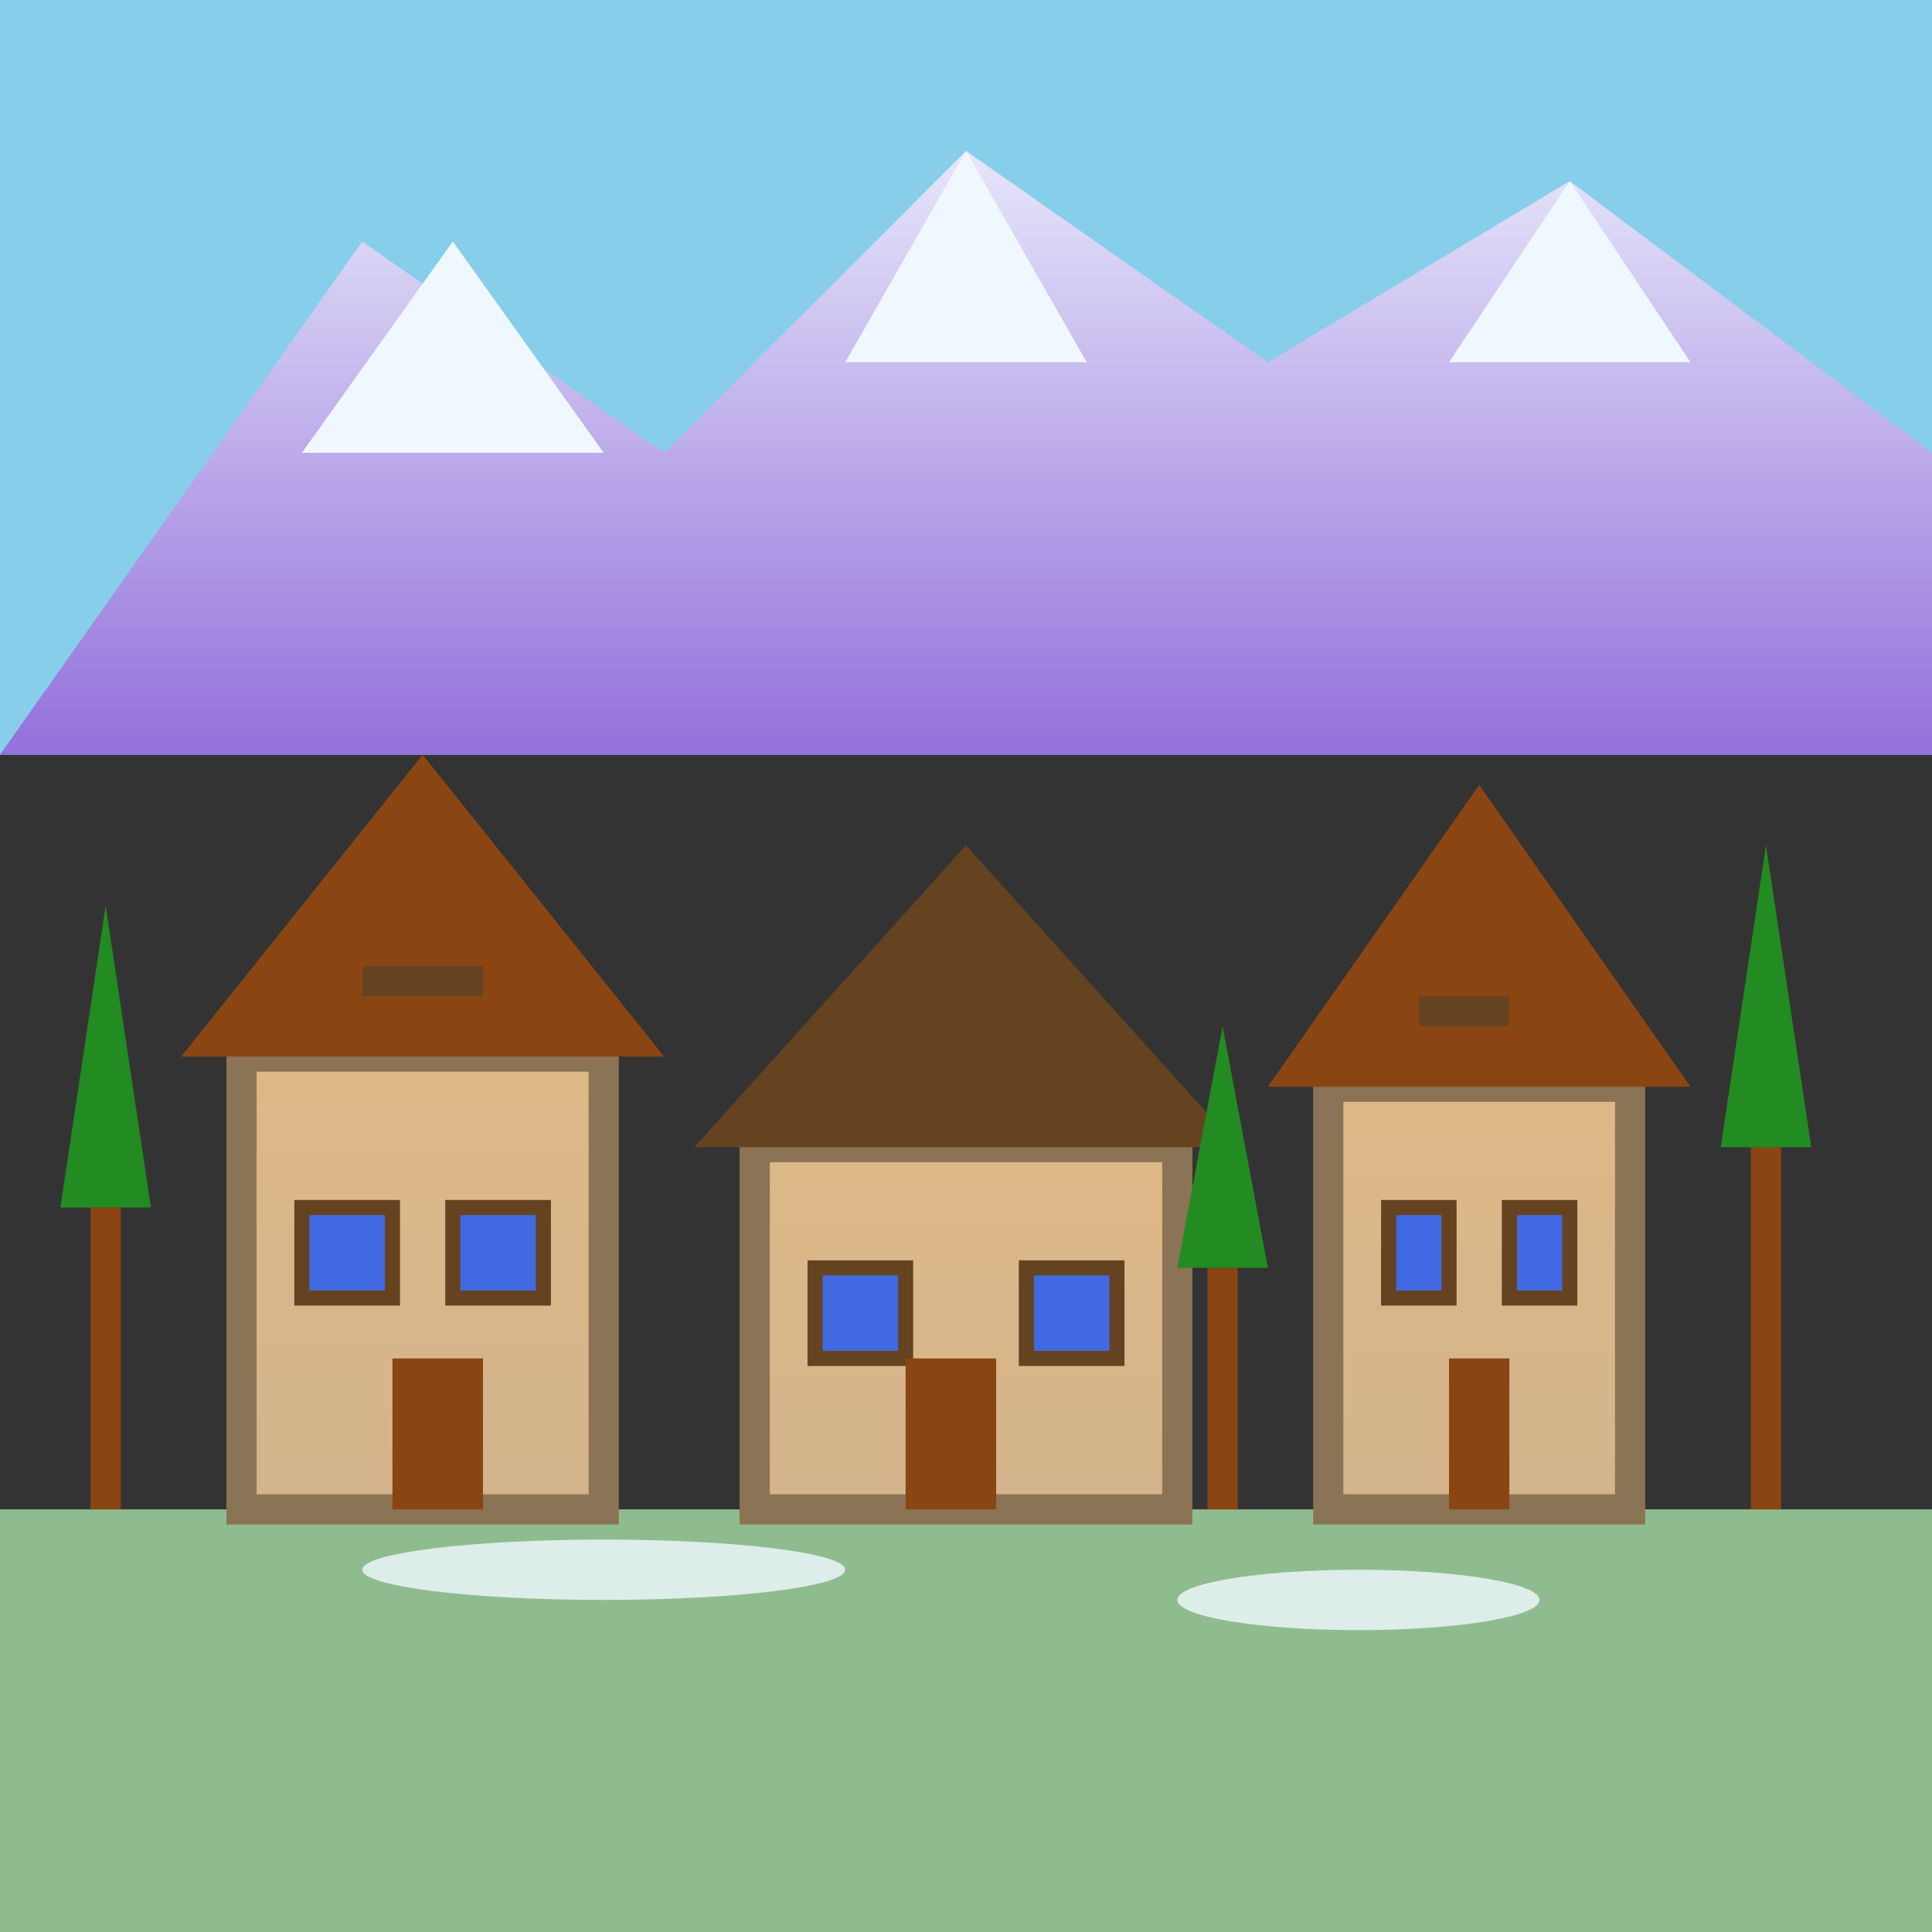 <svg xmlns="http://www.w3.org/2000/svg" viewBox="0 0 64 64" width="64" height="64">
  <rect x="0" y="0" width="64" height="64" fill="#333333" stroke="none"/>
  <defs>
    <linearGradient id="houseGrad" x1="0%" y1="0%" x2="0%" y2="100%">
      <stop offset="0%" style="stop-color:#DEB887;stop-opacity:1" />
      <stop offset="100%" style="stop-color:#D2B48C;stop-opacity:1" />
    </linearGradient>
    <linearGradient id="mountainGrad" x1="0%" y1="0%" x2="0%" y2="100%">
      <stop offset="0%" style="stop-color:#E6E6FA;stop-opacity:1" />
      <stop offset="100%" style="stop-color:#9370DB;stop-opacity:1" />
    </linearGradient>
  </defs>
  <!-- Sky -->
  <rect x="0" y="0" width="64" height="25" fill="#87CEEB"/>
  <!-- Tatra mountains background -->
  <polygon points="0,25 12,8 22,15 32,5 42,12 52,6 64,15 64,25" fill="url(#mountainGrad)"/>
  <!-- Snow caps -->
  <polygon points="10,15 15,8 20,15" fill="#F0F8FF"/>
  <polygon points="28,12 32,5 36,12" fill="#F0F8FF"/>
  <polygon points="48,12 52,6 56,12" fill="#F0F8FF"/>
  <!-- Ground -->
  <rect x="0" y="50" width="64" height="14" fill="#8FBC8F"/>
  <!-- Traditional Zakopane wooden houses -->
  <rect x="8" y="35" width="12" height="15" fill="url(#houseGrad)" stroke="#8B7355" stroke-width="1"/>
  <rect x="25" y="38" width="14" height="12" fill="url(#houseGrad)" stroke="#8B7355" stroke-width="1"/>
  <rect x="44" y="36" width="10" height="14" fill="url(#houseGrad)" stroke="#8B7355" stroke-width="1"/>
  <!-- Traditional steep roofs -->
  <polygon points="6,35 14,25 22,35" fill="#8B4513"/>
  <polygon points="23,38 32,28 41,38" fill="#654321"/>
  <polygon points="42,36 49,26 56,36" fill="#8B4513"/>
  <!-- Characteristic Zakopane wooden decorations -->
  <rect x="12" y="32" width="4" height="1" fill="#654321"/>
  <rect x="29" y="35" width="6" height="1" fill="#654321"/>
  <rect x="47" y="33" width="3" height="1" fill="#654321"/>
  <!-- Windows with traditional frames -->
  <rect x="10" y="40" width="3" height="3" fill="#4169E1" stroke="#654321" stroke-width="0.5"/>
  <rect x="15" y="40" width="3" height="3" fill="#4169E1" stroke="#654321" stroke-width="0.5"/>
  <rect x="27" y="42" width="3" height="3" fill="#4169E1" stroke="#654321" stroke-width="0.5"/>
  <rect x="34" y="42" width="3" height="3" fill="#4169E1" stroke="#654321" stroke-width="0.5"/>
  <rect x="46" y="40" width="2" height="3" fill="#4169E1" stroke="#654321" stroke-width="0.5"/>
  <rect x="50" y="40" width="2" height="3" fill="#4169E1" stroke="#654321" stroke-width="0.5"/>
  <!-- Doors -->
  <rect x="13" y="45" width="3" height="5" fill="#8B4513"/>
  <rect x="30" y="45" width="3" height="5" fill="#8B4513"/>
  <rect x="48" y="45" width="2" height="5" fill="#8B4513"/>
  <!-- Pine trees -->
  <rect x="3" y="40" width="1" height="10" fill="#8B4513"/>
  <polygon points="2,40 3.5,30 5,40" fill="#228B22"/>
  <rect x="40" y="42" width="1" height="8" fill="#8B4513"/>
  <polygon points="39,42 40.5,34 42,42" fill="#228B22"/>
  <rect x="58" y="38" width="1" height="12" fill="#8B4513"/>
  <polygon points="57,38 58.5,28 60,38" fill="#228B22"/>
  <!-- Snow on ground -->
  <ellipse cx="20" cy="52" rx="8" ry="1" fill="#F0F8FF" opacity="0.8"/>
  <ellipse cx="45" cy="53" rx="6" ry="1" fill="#F0F8FF" opacity="0.8"/>
</svg>